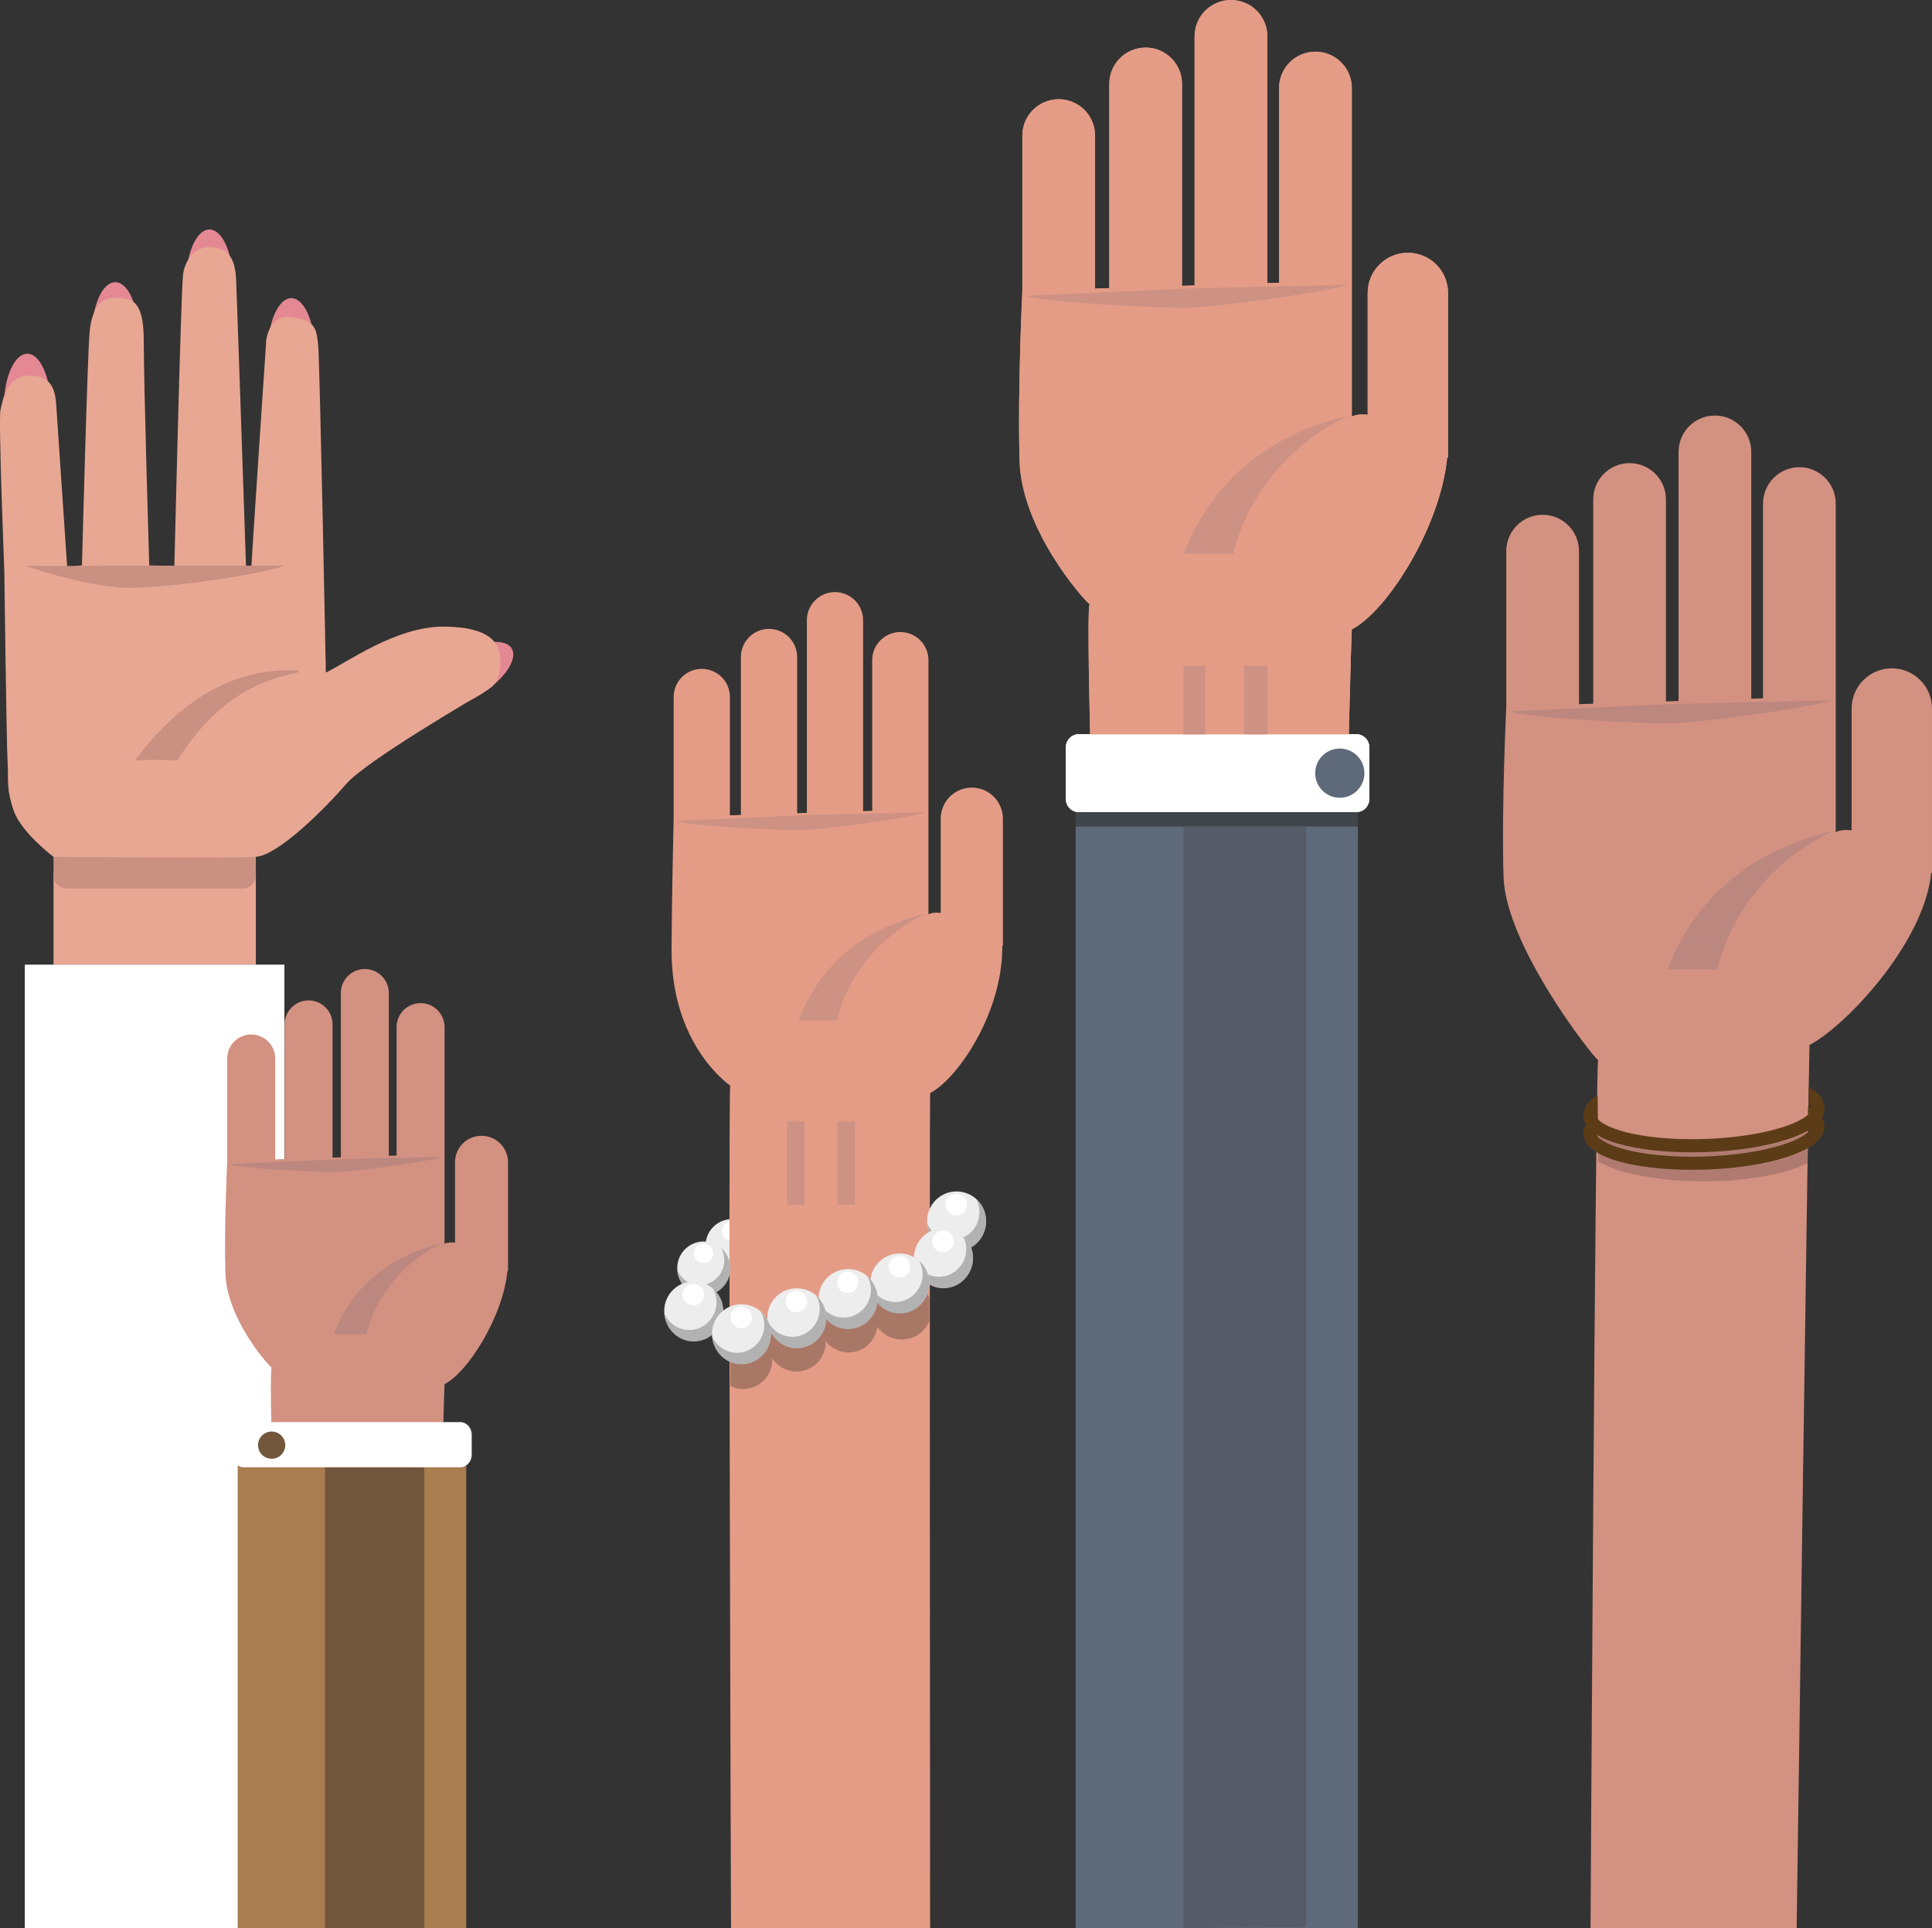 <?xml version="1.0" encoding="utf-8"?>
<!-- Generator: Adobe Illustrator 15.0.0, SVG Export Plug-In . SVG Version: 6.00 Build 0)  -->
<!DOCTYPE svg PUBLIC "-//W3C//DTD SVG 1.1//EN" "http://www.w3.org/Graphics/SVG/1.1/DTD/svg11.dtd">
<svg version="1.1" id="Capa_1" xmlns="http://www.w3.org/2000/svg" xmlns:xlink="http://www.w3.org/1999/xlink" x="0px" y="0px"
	 width="296.975px" height="296.379px" viewBox="0 0 296.975 296.379" enable-background="new 0 0 296.975 296.379"
	 xml:space="preserve">
<rect x="0" y="0" width="296.975" height="296.379" fill="#333333" stroke="none"/>
<g>
	<g>
		<path fill="#E48994" d="M7.788,62.482c0,4.477-1.608,8.1-3.594,8.1c-1.983,0-3.592-3.623-3.592-8.1
			c0-4.473,1.608-8.102,3.592-8.102C6.18,54.381,7.788,58.01,7.788,62.482z"/>
		<path fill="#E48994" d="M21.311,51.482c0,4.471-1.609,8.1-3.594,8.1s-3.594-3.629-3.594-8.1c0-4.477,1.609-8.102,3.594-8.102
			S21.311,47.006,21.311,51.482z"/>
		<path fill="#E48994" d="M35.789,43.381c0,4.471-1.609,8.102-3.593,8.102c-1.984,0-3.594-3.631-3.594-8.102
			c0-4.477,1.609-8.102,3.594-8.102C34.18,35.279,35.789,38.904,35.789,43.381z"/>
		<ellipse fill="#E48994" cx="44.779" cy="53.936" rx="3.593" ry="8.102"/>
		
			<ellipse transform="matrix(0.516 0.857 -0.857 0.516 123.675 -11.213)" fill="#E48994" cx="71.761" cy="103.842" rx="3.594" ry="8.1"/>
		<rect x="8.227" y="134.109" fill="#E8A793" width="31.1" height="14.184"/>
		<path fill="#CA9082" d="M39.326,134.57c0,1.115-0.902,2.018-2.018,2.018H10.244c-1.114,0-2.018-0.902-2.018-2.018v-2.857
			c0-1.113,0.903-2.018,2.018-2.018h27.064c1.115,0,2.018,0.904,2.018,2.018V134.57z"/>
		<g>
			<path fill="#E8A793" d="M38.654,87.08c0.084-2.27,2.27-34.717,2.27-34.717s0.338-4.117,3.951-3.611
				c3.615,0.504,3.783,1.764,4.035,4.369c0.252,2.607,1.177,50.268,1.177,50.268c3.109-1.43,10.758-7.146,18.239-7.061
				c7.48,0.082,8.742,2.855,8.574,5.713c-0.168,2.859-1.01,3.447-2.522,4.373c-1.513,0.922-18.155,10.592-21.183,14.121
				c-3.025,3.529-10.338,10.926-13.869,11.178c-3.529,0.252-31.1,0-31.1,0s-4.959-3.697-6.136-7.145
				c-1.177-3.445-0.758-4.791-0.926-7.48c-0.166-2.689-0.504-29.42-0.504-29.42s-0.924-23.113-0.588-24.627s0.926-5.213,4.286-5.295
				c3.363-0.084,4.121,1.848,4.287,4.539c0.168,2.689,1.682,24.881,1.682,24.881l2.27-0.252c0,0,0.841-32.363,1.177-35.895
				c0.336-3.529,1.681-5.295,3.95-5.211c2.27,0.086,4.371-0.084,4.371,6.557c0,6.643,0.84,34.549,0.84,34.549l3.868,0.082
				c0,0,1.008-42.615,1.344-44.885c0.336-2.268,1.934-4.287,4.203-4.119c2.269,0.166,3.782,1.008,3.95,5.129
				c0.168,4.117,1.512,43.875,1.512,43.875L38.654,87.08z"/>
			<path fill="#CA9082" d="M18.502,86.953h25.217c-2.9,1.199-17.778,3.531-24.208,3.404c-6.43-0.125-15.696-3.404-15.696-3.404
				C6.84,87.08,18.502,86.953,18.502,86.953z"/>
			<path fill="#CA9082" d="M45.926,103.346c-3.279,0.756-11.537,2.143-18.661,13.553c-3.845-0.189-6.556,0-6.556,0
				c2.143-2.646,10.78-14.814,25.217-13.805"/>
		</g>
		<rect x="3.814" y="148.293" fill="#FFFFFF" width="39.904" height="148.086"/>
	</g>
	<g>
		<rect x="165.346" y="124.846" fill="#40454B" width="43.373" height="4.473"/>
		<g>
			<path fill="#FFFFFF" d="M210.484,122.828c0,1.115-0.904,2.018-2.018,2.018H165.85c-1.113,0-2.016-0.902-2.016-2.018v-7.951
				c0-1.115,0.902-2.018,2.016-2.018h42.617c1.113,0,2.018,0.902,2.018,2.018V122.828z"/>
			<g>
				<g>
					<g>
						<path fill="#E49C87" d="M216.408,38.857c-3.412,0-6.176,2.766-6.176,6.178v18.719c-1.02-0.098-1.877-0.029-2.439,0.295V47.363
							v-4.242V13.529c0-3.084-2.504-5.586-5.59-5.586s-5.588,2.502-5.588,5.586v29.941l-1.809,0.059V5.586
							c0-3.084-2.504-5.586-5.59-5.586s-5.59,2.502-5.59,5.586v38.295l-1.934,0.061V12.9c0-3.086-2.502-5.588-5.588-5.588
							c-3.088,0-5.59,2.502-5.59,5.588v31.395l-2.188,0.068v-23.52c0-3.086-2.502-5.588-5.588-5.588s-5.59,2.502-5.59,5.588v23.871
							c0,0-0.756,15.721-0.419,26.227s9.749,21.182,10.758,21.938c-0.421,0.926,0.085,20.008,0.085,20.008h39.758
							c0,0,0.336-13.619,0.461-16.141c5.293-2.666,13.584-15.51,14.668-26.436h0.125V45.035
							C222.586,41.623,219.82,38.857,216.408,38.857z"/>
						<path fill="#CD9284" d="M182.809,44.338l-25.091,1.135c1.892,0.945,20.741,1.953,25.091,1.828
							c4.35-0.127,20.477-2.277,24.461-3.531C202.414,43.896,182.809,44.338,182.809,44.338z"/>
						<path fill="#CD9284" d="M189.615,85.125c0,0,2.336-13.742,17.654-21.246c-17.4,4.225-22.949,15.385-25.344,21.246
							C184.951,85.125,189.615,85.125,189.615,85.125z"/>
					</g>
					<rect x="181.926" y="102.336" fill="#CD9284" width="3.342" height="10.551"/>
					<rect x="191.256" y="102.336" fill="#CD9284" width="3.594" height="10.551"/>
				</g>
				<circle fill="#5E6979" cx="205.944" cy="118.854" r="3.782"/>
				<rect x="165.346" y="127.084" fill="#5E6979" width="43.373" height="168.537"/>
				<rect x="181.926" y="127.082" fill="#555C67" width="18.85" height="168.539"/>
			</g>
		</g>
		<g>
			<path fill="#FFFFFF" d="M210.484,122.828c0,1.115-0.904,2.018-2.018,2.018H165.85c-1.113,0-2.016-0.902-2.016-2.018v-7.951
				c0-1.115,0.902-2.018,2.016-2.018h42.617c1.113,0,2.018,0.902,2.018,2.018V122.828z"/>
			<g>
				<g>
					<g>
						<path fill="#E49C87" d="M216.408,38.857c-3.412,0-6.176,2.766-6.176,6.178v18.719c-1.02-0.098-1.877-0.029-2.439,0.295V47.363
							v-4.242V13.529c0-3.084-2.504-5.586-5.59-5.586s-5.588,2.502-5.588,5.586v29.941l-1.809,0.059V5.586
							c0-3.084-2.504-5.586-5.59-5.586s-5.59,2.502-5.59,5.586v38.295l-1.934,0.061V12.9c0-3.086-2.502-5.588-5.588-5.588
							c-3.088,0-5.59,2.502-5.59,5.588v31.395l-2.188,0.068v-23.52c0-3.086-2.502-5.588-5.588-5.588s-5.59,2.502-5.59,5.588v23.871
							c0,0-0.756,15.721-0.419,26.227s9.749,21.182,10.758,21.938c-0.421,0.926,0.085,20.008,0.085,20.008h39.758
							c0,0,0.336-13.619,0.461-16.141c5.293-2.666,13.584-15.51,14.668-26.436h0.125V45.035
							C222.586,41.623,219.82,38.857,216.408,38.857z"/>
						<path fill="#CD9284" d="M182.809,44.338l-25.091,1.135c1.892,0.945,20.741,1.953,25.091,1.828
							c4.35-0.127,20.477-2.277,24.461-3.531C202.414,43.896,182.809,44.338,182.809,44.338z"/>
						<path fill="#CD9284" d="M189.615,85.125c0,0,2.336-13.742,17.654-21.246c-17.4,4.225-22.949,15.385-25.344,21.246
							C184.951,85.125,189.615,85.125,189.615,85.125z"/>
					</g>
					<rect x="181.926" y="102.336" fill="#CD9284" width="3.342" height="10.551"/>
					<rect x="191.256" y="102.336" fill="#CD9284" width="3.594" height="10.551"/>
				</g>
				<circle fill="#5E6979" cx="205.944" cy="118.854" r="3.782"/>
				<rect x="165.346" y="127.084" fill="#5E6979" width="43.373" height="169.295"/>
				<polygon fill="#555C67" points="200.775,296.24 181.926,296.379 181.926,127.082 200.775,127.082 				"/>
			</g>
		</g>
	</g>
	<g>
		<g>
			<path fill="#D39181" d="M74.016,174.598c-2.25,0-4.073,1.824-4.073,4.074v12.348c-0.672-0.066-1.239-0.021-1.608,0.193v-11.004
				v-2.801v-19.518c0-2.035-1.65-3.686-3.686-3.686c-2.036,0-3.688,1.65-3.688,3.686v19.748l-1.193,0.039V152.65
				c0-2.035-1.651-3.686-3.686-3.686c-2.036,0-3.688,1.65-3.688,3.686v25.26l-1.275,0.039v-20.475c0-2.033-1.649-3.686-3.687-3.686
				c-2.035,0-3.687,1.652-3.687,3.686v20.709l-1.442,0.043v-15.512c0-2.035-1.651-3.686-3.687-3.686
				c-2.034,0-3.687,1.65-3.687,3.686v15.746c0,0-0.499,10.367-0.277,17.299c0.223,6.932,6.432,13.971,7.096,14.471
				c-0.275,0.609,0.057,13.197,0.057,13.197h26.225c0,0,0.223-8.984,0.305-10.646c3.492-1.762,8.961-10.232,9.676-17.439h0.08
				v-16.67C78.09,176.422,76.266,174.598,74.016,174.598z"/>
			<path fill="#BC877F" d="M51.853,178.209l-16.548,0.75c1.248,0.625,13.68,1.289,16.548,1.205c2.871-0.082,13.508-1.5,16.134-2.328
				C64.787,177.918,51.853,178.209,51.853,178.209z"/>
			<path fill="#BC877F" d="M56.344,205.115c0,0,1.539-9.064,11.643-14.014c-11.475,2.787-15.134,10.146-16.715,14.014
				C53.269,205.115,56.344,205.115,56.344,205.115z"/>
		</g>
		<rect x="36.537" y="224.252" fill="#A97D4F" width="35.124" height="72.127"/>
		<rect x="49.962" y="224.252" fill="#72573C" width="15.266" height="72.127"/>
		<path fill="#FFFFFF" d="M72.508,220.551c0-1.072-0.795-1.939-1.775-1.939H37.467c-0.981,0-1.775,0.867-1.775,1.939v3.068
			c0,1.074,0.794,1.939,1.775,1.939h33.266c0.98,0,1.775-0.865,1.775-1.939V220.551z"/>
		<circle fill="#72573C" cx="41.756" cy="222.156" r="2.094"/>
	</g>
	<g>
		<g>
			<g>
				<circle fill="#EDEDED" cx="112.522" cy="191.48" r="4.07"/>
				<circle fill="#FFFFFF" cx="112.478" cy="189.242" r="1.488"/>
				<path fill="#B2B2B2" d="M115.192,188.404c0.303,0.557,0.492,1.186,0.492,1.867c0,2.127-1.688,3.848-3.773,3.848
					c-1.537,0-2.854-0.936-3.442-2.283c0.149,2.162,1.897,3.875,4.06,3.875c2.256,0,4.086-1.865,4.086-4.17
					C116.614,190.283,116.056,189.168,115.192,188.404z"/>
			</g>
			<g>
				<path fill="#E49C87" d="M149.379,121.074c-2.639,0-4.777,2.141-4.777,4.775v14.48c-0.788-0.074-1.453-0.023-1.887,0.229v-12.904
					v-3.283v-22.887c0-2.385-1.936-4.322-4.324-4.322c-2.385,0-4.32,1.938-4.32,4.322v23.16l-1.4,0.043V95.342
					c0-2.387-1.936-4.322-4.321-4.322c-2.388,0-4.323,1.936-4.323,4.322v29.619l-1.496,0.047v-24.01
					c0-2.385-1.937-4.322-4.323-4.322s-4.322,1.938-4.322,4.322v24.281l-1.691,0.055v-18.191c0-2.387-1.936-4.322-4.322-4.322
					s-4.322,1.936-4.322,4.322v18.465c0,0-0.287,12.148-0.326,20.281c-0.066,14.32,8.24,20.416,9.021,21.002
					c-0.326,0.715,0.121,129.488,0.121,129.488h30.603c0,0-0.098-126.404,0-128.354c4.094-2.062,11.189-12.23,11.094-22.625h0.096
					V125.85C154.156,123.215,152.016,121.074,149.379,121.074z"/>
				<path fill="#CD9284" d="M123.393,125.312l-19.407,0.877c1.463,0.732,16.041,1.512,19.407,1.414
					c3.363-0.098,15.836-1.76,18.916-2.73C138.555,124.971,123.393,125.312,123.393,125.312z"/>
				<path fill="#CD9284" d="M128.656,156.859c0,0,1.807-10.631,13.652-16.432c-13.456,3.268-17.746,11.896-19.6,16.432
					C125.049,156.859,128.656,156.859,128.656,156.859z"/>
			</g>
			<path opacity="0.77" fill="#986D5D" d="M138.612,196.705c-2.375,0-4.306,1.801-4.558,4.107c-0.812-1.125-2.129-1.865-3.625-1.865
				c-2.475,0-4.479,2.004-4.479,4.479c0,0.072,0.017,0.139,0.021,0.211c-0.818-1.066-2.092-1.766-3.541-1.766
				c-2.475,0-4.48,2.006-4.48,4.48c0,0.086,0.021,0.166,0.026,0.252c-0.801-1.221-2.178-2.033-3.748-2.033
				c-0.708,0-1.367,0.178-1.963,0.471v8.018c0.596,0.295,1.255,0.471,1.963,0.471c2.475,0,4.48-2.004,4.48-4.479
				c0-0.088-0.021-0.168-0.025-0.254c0.801,1.225,2.176,2.035,3.747,2.035c2.475,0,4.48-2.006,4.48-4.48
				c0-0.072-0.018-0.139-0.021-0.209c0.818,1.066,2.094,1.764,3.541,1.764c2.291,0,4.157-1.723,4.427-3.943
				c0.835,1.178,2.2,1.955,3.756,1.955c1.905,0,3.542-1.158,4.241-2.811v-3.596C142.154,197.861,140.518,196.705,138.612,196.705z"
				/>
			<g>
				<circle fill="#EDEDED" cx="147.034" cy="187.678" r="4.524"/>
				<circle fill="#FFFFFF" cx="146.985" cy="185.186" r="1.656"/>
				<path fill="#B2B2B2" d="M150.002,184.254c0.34,0.619,0.549,1.32,0.549,2.08c0,2.363-1.877,4.279-4.196,4.279
					c-1.709,0-3.173-1.045-3.827-2.545c0.166,2.408,2.109,4.312,4.513,4.312c2.511,0,4.546-2.072,4.546-4.635
					C151.586,186.346,150.965,185.105,150.002,184.254z"/>
			</g>
			<g>
				<path fill="#EDEDED" d="M149.543,193.338c0,2.496-2.027,4.521-4.525,4.521c-2.5,0-4.525-2.025-4.525-4.521
					c0-2.502,2.025-4.527,4.525-4.527C147.516,188.811,149.543,190.836,149.543,193.338z"/>
				<circle fill="#FFFFFF" cx="144.967" cy="190.846" r="1.655"/>
				<path fill="#B2B2B2" d="M147.984,189.912c0.34,0.621,0.549,1.32,0.549,2.082c0,2.363-1.877,4.277-4.195,4.277
					c-1.709,0-3.174-1.043-3.828-2.543c0.166,2.406,2.109,4.311,4.514,4.311c2.51,0,4.545-2.074,4.545-4.635
					C149.568,192.004,148.947,190.764,147.984,189.912z"/>
			</g>
			<g>
				<circle fill="#EDEDED" cx="138.303" cy="197.213" r="4.525"/>
				<circle fill="#FFFFFF" cx="138.254" cy="194.723" r="1.654"/>
				<path fill="#B2B2B2" d="M141.271,193.789c0.339,0.617,0.55,1.32,0.55,2.08c0,2.363-1.877,4.279-4.197,4.279
					c-1.709,0-3.174-1.045-3.826-2.545c0.165,2.406,2.109,4.311,4.512,4.311c2.51,0,4.545-2.072,4.545-4.633
					C142.854,195.879,142.233,194.641,141.271,193.789z"/>
			</g>
			<g>
				<circle fill="#EDEDED" cx="130.359" cy="199.607" r="4.525"/>
				<circle fill="#FFFFFF" cx="130.311" cy="197.115" r="1.654"/>
				<path fill="#B2B2B2" d="M133.328,196.186c0.338,0.617,0.549,1.32,0.549,2.078c0,2.365-1.879,4.281-4.197,4.281
					c-1.709,0-3.174-1.047-3.828-2.545c0.168,2.406,2.111,4.311,4.514,4.311c2.51,0,4.545-2.072,4.545-4.635
					C134.91,198.275,134.289,197.037,133.328,196.186z"/>
			</g>
			<g>
				<circle fill="#EDEDED" cx="122.479" cy="202.564" r="4.525"/>
				<circle fill="#FFFFFF" cx="122.431" cy="200.074" r="1.655"/>
				<path fill="#B2B2B2" d="M125.447,199.143c0.338,0.621,0.549,1.32,0.549,2.078c0,2.365-1.877,4.279-4.196,4.279
					c-1.709,0-3.174-1.045-3.828-2.543c0.166,2.406,2.11,4.311,4.515,4.311c2.509,0,4.543-2.076,4.543-4.637
					C127.029,201.232,126.41,199.992,125.447,199.143z"/>
			</g>
			<g>
				<path fill="#EDEDED" d="M112.243,194.916c0,2.246-1.824,4.07-4.071,4.07s-4.069-1.824-4.069-4.07c0-2.244,1.822-4.07,4.069-4.07
					S112.243,192.672,112.243,194.916z"/>
				<path fill="#FFFFFF" d="M109.616,192.68c0,0.818-0.666,1.486-1.488,1.486s-1.488-0.668-1.488-1.486
					c0-0.824,0.666-1.49,1.488-1.49S109.616,191.855,109.616,192.68z"/>
				<path fill="#B2B2B2" d="M110.841,191.84c0.305,0.557,0.494,1.184,0.494,1.869c0,2.125-1.688,3.848-3.773,3.848
					c-1.537,0-2.854-0.938-3.443-2.285c0.15,2.164,1.898,3.875,4.06,3.875c2.257,0,4.087-1.865,4.087-4.168
					C112.265,193.719,111.706,192.604,110.841,191.84z"/>
			</g>
			<g>
				<circle fill="#EDEDED" cx="106.628" cy="201.514" r="4.525"/>
				<circle fill="#FFFFFF" cx="106.578" cy="199.023" r="1.655"/>
				<path fill="#B2B2B2" d="M109.596,198.09c0.337,0.619,0.548,1.318,0.548,2.08c0,2.363-1.877,4.279-4.195,4.279
					c-1.709,0-3.175-1.045-3.828-2.543c0.167,2.404,2.109,4.311,4.514,4.311c2.51,0,4.544-2.076,4.544-4.637
					C111.178,200.182,110.558,198.939,109.596,198.09z"/>
			</g>
			<g>
				<path fill="#EDEDED" d="M118.495,205.021c0,2.5-2.027,4.527-4.525,4.527c-2.5,0-4.525-2.027-4.525-4.527
					c0-2.496,2.025-4.523,4.525-4.523C116.468,200.498,118.495,202.525,118.495,205.021z"/>
				<circle fill="#FFFFFF" cx="113.919" cy="202.533" r="1.655"/>
				<path fill="#B2B2B2" d="M116.937,201.602c0.34,0.619,0.549,1.32,0.549,2.078c0,2.363-1.877,4.279-4.196,4.279
					c-1.71,0-3.173-1.045-3.827-2.541c0.166,2.402,2.109,4.309,4.514,4.309c2.51,0,4.545-2.076,4.545-4.637
					C118.521,203.691,117.899,202.449,116.937,201.602z"/>
			</g>
		</g>
		<rect x="120.991" y="172.396" fill="#CD9284" width="2.688" height="12.789"/>
		<rect x="128.725" y="172.396" fill="#CD9284" width="2.688" height="12.789"/>
	</g>
	<g>
		<g>
			<path fill="#D39181" d="M290.799,102.74c-3.412,0-6.18,2.768-6.18,6.176v18.721c-1.018-0.098-1.875-0.029-2.438,0.295v-16.688
				v-4.242v-29.59c0-3.086-2.502-5.59-5.59-5.59c-3.086,0-5.588,2.504-5.588,5.59v29.941l-1.809,0.059V69.469
				c0-3.086-2.502-5.59-5.59-5.59c-3.086,0-5.588,2.504-5.588,5.59v38.293l-1.936,0.062V76.783c0-3.088-2.502-5.59-5.588-5.59
				c-3.088,0-5.59,2.502-5.59,5.59v31.393l-2.188,0.07v-23.52c0-3.088-2.502-5.59-5.588-5.59c-3.088,0-5.59,2.502-5.59,5.59v23.871
				c0,0-0.756,15.719-0.42,26.225c0.338,10.51,13.533,27.404,14.541,28.16c-0.422,0.924-1.172,133.396-1.172,133.396h31.684
				c0,0,1.852-133.229,1.975-135.75c5.293-2.666,17.621-15.512,18.703-26.438h0.125v-25.275
				C296.975,105.508,294.209,102.74,290.799,102.74z"/>
			<path fill="#BC877E" d="M257.197,108.219l-25.09,1.135c1.891,0.945,20.74,1.955,25.09,1.826
				c4.35-0.125,20.477-2.275,24.461-3.529C276.803,107.777,257.197,108.219,257.197,108.219z"/>
			<path fill="#BC877E" d="M264.004,149.008c0,0,2.336-13.744,17.654-21.246c-17.4,4.225-22.947,15.383-25.344,21.246
				C259.34,149.008,264.004,149.008,264.004,149.008z"/>
		</g>
		<g>
			<path fill="#AF7B71" d="M277.883,176.514c-2.035,1.494-7.938,3.072-15.926,3.072c-9,0-15.086-1.971-16.309-3.607v2.537
				c3.32,2.035,9.838,3.088,16.309,3.088c6.088,0,12.42-1.01,15.891-2.812L277.883,176.514z"/>
		</g>
		<g>
			<path fill="#AF7B71" d="M277.934,173.805c-2.035,1.496-7.723,3.049-15.711,3.049c-8.998,0-15.084-1.971-16.309-3.607v2.537
				c3.32,2.033,9.838,3.088,16.309,3.088c6.088,0,12.205-0.936,15.676-2.736L277.934,173.805z"/>
		</g>
		<g>
			<path fill="#5B3C17" d="M277.914,170.012v2.379c0.334,0.279,0.512,0.549,0.518,0.781c0.02,0.5-0.873,1.643-4.316,2.766
				c-3.188,1.035-7.469,1.691-12.055,1.844c-0.666,0.021-1.32,0.031-1.965,0.031c-9.695,0-14.635-2.279-14.676-3.555
				c-0.006-0.137,0.064-0.324,0.229-0.543h-0.037v-2.58c-1.492,0.945-2.248,2.023-2.209,3.189c0.125,3.803,8.475,5.506,16.693,5.506
				c0.666,0,1.346-0.012,2.031-0.033c4.768-0.154,9.252-0.846,12.613-1.939c3.797-1.24,5.77-2.883,5.709-4.75
				C280.408,171.848,279.453,170.822,277.914,170.012z"/>
			<path fill="#5B3C17" d="M278.027,167.158l-0.041,2.602c0.543,0.365,0.438,0.424,0.445,0.725c0.02,0.496-0.873,1.641-4.316,2.762
				c-3.188,1.037-7.469,1.693-12.055,1.844c-0.666,0.023-1.32,0.033-1.965,0.033c-9.695,0-14.635-2.277-14.676-3.555
				c-0.008-0.166-0.061-0.156,0.191-0.434l-0.037-2.795c-1.594,0.971-2.213,2.088-2.172,3.295c0.125,3.801,8.475,5.506,16.693,5.506
				c0.666,0,1.346-0.012,2.031-0.033c4.768-0.158,9.252-0.846,12.613-1.941c3.797-1.238,5.77-2.879,5.709-4.748
				C280.404,169.074,279.756,167.996,278.027,167.158z"/>
		</g>
	</g>
</g>
</svg>
